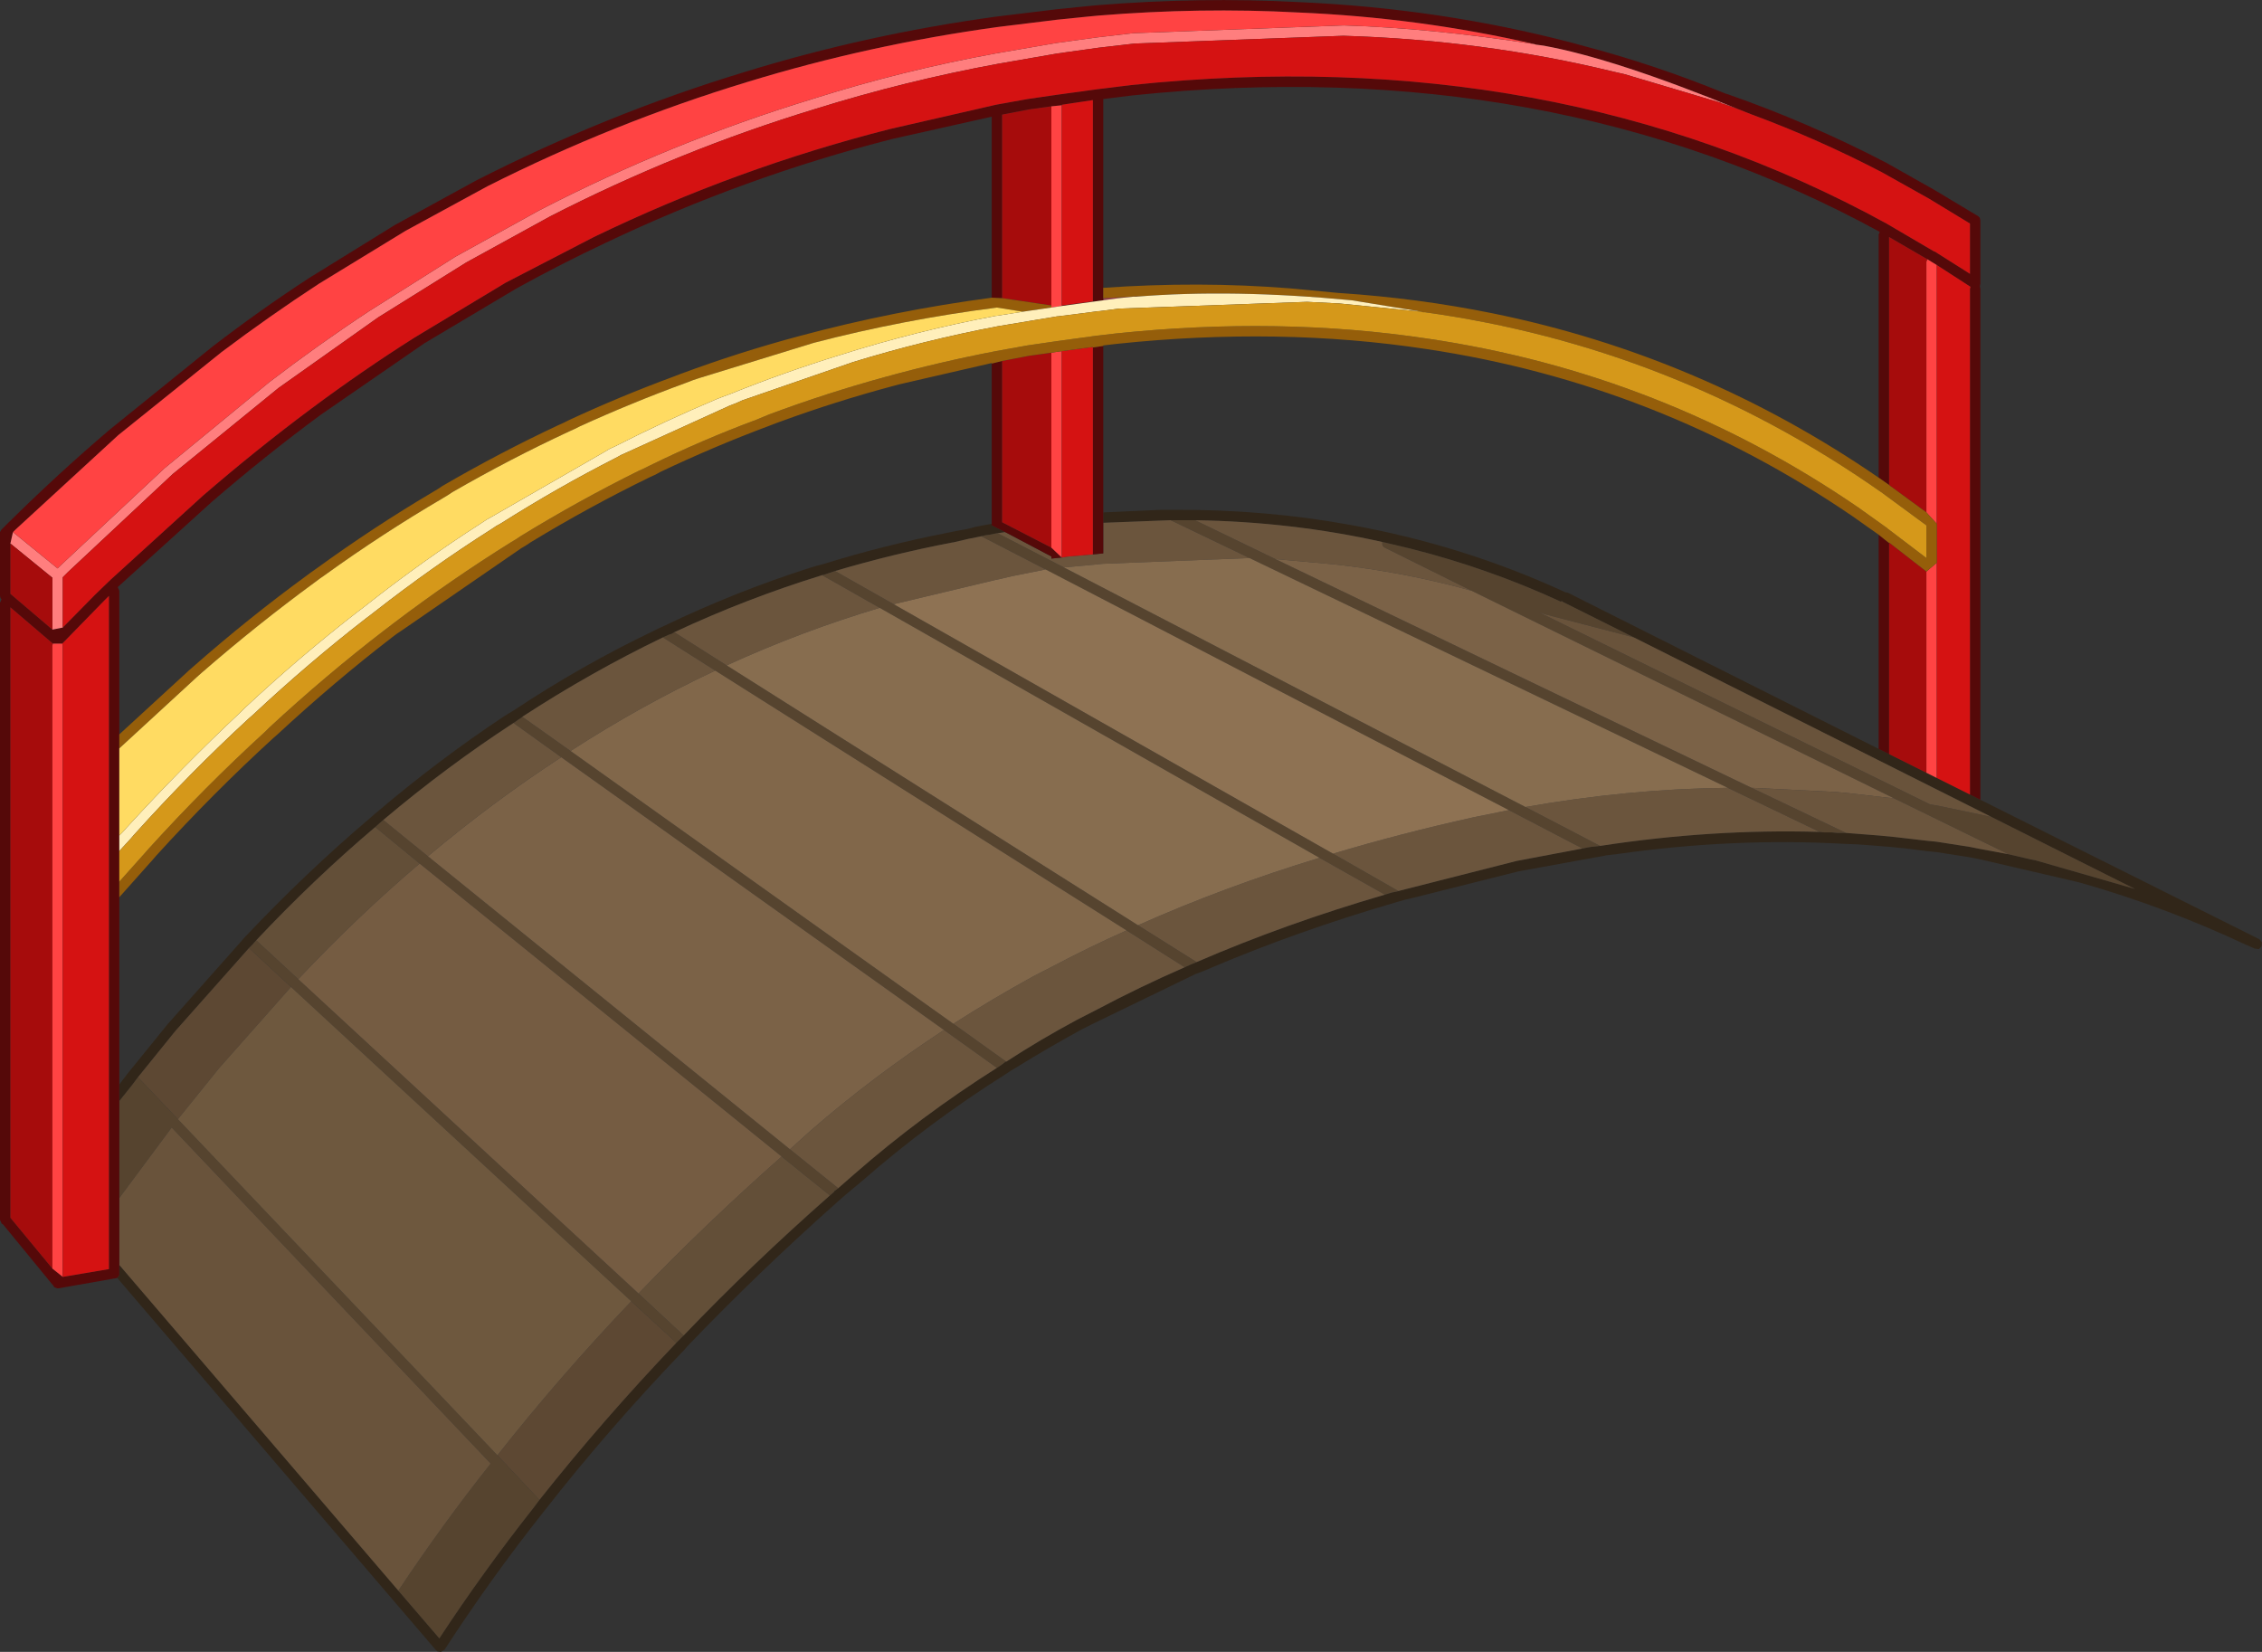 <?xml version="1.0" encoding="UTF-8" standalone="no"?>
<svg xmlns:ffdec="https://www.free-decompiler.com/flash" xmlns:xlink="http://www.w3.org/1999/xlink" ffdec:objectType="shape" height="159.25px" width="218.05px" xmlns="http://www.w3.org/2000/svg">
  <rect width="100%" height="100%" fill="#333333" stroke="none"/>
  <g transform="matrix(1.0, 0.0, 0.0, 1.0, 97.8, 184.9)">
    <path d="M-86.5 -61.7 L-86.4 -61.85 -86.35 -61.85 -86.3 -62.0 -86.3 -62.95 -59.4 -31.55 -55.45 -26.95 Q-51.25 -33.35 -46.4 -39.5 L-46.1 -39.9 -45.8 -40.3 Q-39.7 -48.0 -32.6 -55.45 L-32.25 -55.8 -31.9 -56.15 Q-25.3 -63.05 -17.8 -69.65 L-17.4 -70.0 -17.35 -70.1 -17.25 -70.15 -17.0 -70.35 -15.4 -71.75 Q-9.05 -77.3 -1.7 -81.95 L-1.25 -82.25 -0.85 -82.55 -0.8 -82.55 Q2.5 -84.7 6.05 -86.6 L8.0 -87.6 Q12.05 -89.75 16.4 -91.65 L16.95 -91.9 17.45 -92.1 17.55 -92.15 Q26.1 -95.85 35.7 -98.65 L36.35 -98.85 36.85 -98.95 37.0 -99.0 48.4 -101.9 54.75 -103.1 55.25 -103.2 55.55 -103.25 56.05 -103.3 56.45 -103.35 Q67.2 -105.0 77.55 -104.7 L77.6 -104.7 78.05 -104.65 78.8 -104.65 79.3 -104.6 80.15 -104.6 83.35 -104.35 84.9 -104.2 87.9 -103.85 88.9 -103.75 92.1 -103.25 93.1 -103.05 95.8 -102.55 97.95 -102.05 98.45 -101.95 108.0 -99.2 94.15 -106.15 59.7 -123.45 52.9 -126.85 52.75 -126.95 52.65 -126.9 Q45.6 -130.15 38.0 -132.05 L35.9 -132.55 35.45 -132.65 Q26.75 -134.6 17.4 -134.75 L16.65 -134.75 16.2 -134.75 15.7 -134.75 15.05 -134.75 8.55 -134.5 8.55 -135.5 13.0 -135.7 14.15 -135.75 15.3 -135.75 Q24.1 -135.8 32.35 -134.3 43.25 -132.35 53.1 -127.8 L53.35 -127.75 83.3 -112.7 84.3 -112.2 87.9 -110.4 88.9 -109.9 92.1 -108.3 93.1 -107.8 120.0 -94.35 120.25 -94.05 120.2 -93.65 119.95 -93.4 119.55 -93.45 118.75 -93.8 Q110.85 -97.5 102.75 -99.8 L102.35 -99.9 93.1 -102.05 92.1 -102.25 88.9 -102.75 87.9 -102.85 85.95 -103.1 84.45 -103.25 82.6 -103.4 81.2 -103.5 79.95 -103.55 Q69.2 -104.15 58.0 -102.55 L57.1 -102.45 56.3 -102.3 48.6 -100.9 38.25 -98.3 37.6 -98.15 36.9 -97.95 Q27.25 -95.15 18.6 -91.45 L18.0 -91.2 17.45 -91.0 7.55 -86.2 6.55 -85.7 Q3.25 -83.9 0.1 -81.95 L-0.4 -81.65 -0.85 -81.35 Q-8.3 -76.65 -14.75 -71.0 L-16.25 -69.75 -16.65 -69.4 -17.05 -69.05 Q-24.7 -62.25 -31.5 -55.15 L-31.85 -54.75 Q-39.15 -47.15 -45.4 -39.15 -50.55 -32.65 -54.95 -25.85 L-55.3 -25.65 -55.65 -25.7 -55.8 -25.85 -55.85 -25.9 -86.5 -61.7 M-86.3 -78.75 L-86.3 -80.35 -85.5 -81.4 -81.65 -86.15 -74.55 -94.15 -74.2 -94.55 Q-68.3 -100.8 -62.05 -106.1 L-61.65 -106.45 Q-55.6 -111.6 -49.2 -115.85 L-48.8 -116.1 -48.3 -116.4 Q-41.75 -120.75 -34.85 -124.05 L-34.35 -124.3 -33.8 -124.55 Q-26.95 -127.85 -19.75 -130.15 L-19.1 -130.35 -18.5 -130.5 Q-12.55 -132.35 -6.4 -133.55 L-5.4 -133.75 -4.55 -133.9 -3.8 -134.1 -3.05 -134.25 -2.2 -134.4 -2.2 -134.25 -0.9 -133.6 -1.6 -133.5 -1.65 -133.5 -2.4 -133.35 -2.8 -133.3 -3.2 -133.2 -4.45 -132.95 -5.95 -132.6 -6.0 -132.6 Q-11.75 -131.5 -17.3 -129.85 L-17.75 -129.7 -17.9 -129.65 -18.35 -129.5 -18.55 -129.45 Q-25.85 -127.2 -32.8 -123.95 L-33.05 -123.8 -33.35 -123.7 -33.8 -123.5 -33.9 -123.45 Q-40.85 -120.1 -47.45 -115.8 L-47.55 -115.7 -47.8 -115.55 -48.0 -115.4 -48.3 -115.2 Q-54.75 -111.0 -60.85 -105.85 L-61.2 -105.55 -61.25 -105.5 -61.65 -105.15 Q-67.55 -100.15 -73.1 -94.25 L-73.45 -93.85 -73.8 -93.5 -80.9 -85.5 -84.5 -81.05 -84.8 -80.65 -85.1 -80.25 -86.3 -78.75" fill="#312619" fill-rule="evenodd" stroke="none"/>
    <path d="M-86.3 -69.4 L-86.3 -78.75 -85.1 -80.25 -84.8 -80.65 -84.5 -81.05 -80.65 -77.0 -49.85 -44.6 -45.8 -40.3 -46.1 -39.9 -46.4 -39.5 Q-51.25 -33.35 -55.45 -26.95 L-59.4 -31.55 Q-55.25 -37.8 -50.5 -43.8 L-81.25 -76.2 -86.3 -69.4 M59.7 -123.45 L51.25 -125.65 50.6 -125.85 88.25 -107.35 88.9 -107.25 94.15 -106.15 108.0 -99.2 98.45 -101.95 97.95 -102.05 95.8 -102.55 84.75 -107.95 44.05 -127.95 Q39.9 -130.0 35.7 -132.1 35.5 -132.2 35.45 -132.4 L35.45 -132.65 35.9 -132.55 38.0 -132.05 Q45.6 -130.15 52.65 -126.9 L52.75 -126.95 52.9 -126.85 59.7 -123.45 M71.05 -108.95 L80.15 -104.6 79.3 -104.6 78.8 -104.65 78.05 -104.65 77.6 -104.7 68.75 -108.95 22.65 -131.1 15.05 -134.75 15.7 -134.75 16.2 -134.75 16.65 -134.75 17.4 -134.75 25.15 -131.0 Q48.1 -119.95 71.05 -108.95 M-1.65 -133.5 L4.75 -130.2 49.25 -107.1 56.45 -103.35 56.05 -103.3 55.55 -103.25 55.25 -103.2 54.75 -103.1 47.65 -106.8 3.0 -130.0 -3.2 -133.2 -2.8 -133.3 -2.4 -133.35 -1.65 -133.5 M30.7 -102.6 L37.0 -99.0 36.85 -98.95 36.35 -98.85 35.7 -98.65 29.4 -102.2 -13.0 -126.3 -18.55 -129.45 -18.35 -129.5 -17.9 -129.65 -17.75 -129.7 -17.3 -129.85 -11.65 -126.65 30.7 -102.6 M17.55 -92.15 L17.45 -92.1 16.95 -91.9 16.4 -91.65 10.8 -95.2 -28.85 -120.25 -33.9 -123.45 -33.8 -123.5 -33.35 -123.7 -33.05 -123.8 -32.8 -123.95 -27.75 -120.75 11.9 -95.7 Q14.75 -93.9 17.55 -92.15 M-0.8 -82.55 L-0.85 -82.55 -1.25 -82.25 -1.7 -81.95 -6.8 -85.6 -43.7 -111.9 -48.3 -115.2 -48.0 -115.4 -47.8 -115.55 -47.55 -115.7 -47.45 -115.8 -42.8 -112.5 -5.9 -86.2 -0.8 -82.55 M-17.0 -70.35 L-17.25 -70.15 -17.35 -70.1 -17.4 -70.0 -17.8 -69.65 -22.45 -73.4 -57.35 -101.65 -61.55 -105.1 -61.65 -105.15 -61.25 -105.5 -61.2 -105.55 -60.85 -105.85 -56.55 -102.35 -21.65 -74.1 -17.0 -70.35 M-31.9 -56.15 L-32.25 -55.8 -32.6 -55.45 -36.95 -59.45 -69.75 -89.75 -73.8 -93.5 -73.45 -93.85 -73.1 -94.25 -69.05 -90.5 -36.25 -60.2 -31.9 -56.15" fill="#56442f" fill-rule="evenodd" stroke="none"/>
    <path d="M-86.3 -62.95 L-86.3 -69.4 -81.25 -76.2 -50.5 -43.8 Q-55.25 -37.8 -59.4 -31.55 L-86.3 -62.95 M94.15 -106.15 L88.9 -107.25 88.25 -107.35 50.6 -125.85 51.25 -125.65 59.7 -123.45 94.15 -106.15" fill="#69533b" fill-rule="evenodd" stroke="none"/>
    <path d="M35.45 -132.65 L35.45 -132.4 Q35.5 -132.2 35.7 -132.1 39.9 -130.0 44.05 -127.95 37.6 -129.75 30.75 -130.5 L25.15 -131.0 17.4 -134.75 Q26.75 -134.6 35.45 -132.65 M84.75 -107.95 L95.8 -102.55 93.1 -103.05 92.1 -103.25 88.9 -103.75 87.9 -103.85 84.9 -104.2 83.35 -104.35 80.15 -104.6 71.05 -108.95 79.15 -108.55 80.7 -108.4 83.7 -108.05 84.7 -107.95 84.75 -107.95 M4.55 -131.15 L5.2 -131.25 7.55 -131.45 8.55 -131.55 8.55 -134.5 15.05 -134.75 22.65 -131.1 8.6 -130.55 8.55 -130.55 7.55 -130.45 4.75 -130.2 -1.65 -133.5 -1.6 -133.5 -0.9 -133.6 3.55 -131.25 3.55 -131.05 4.55 -131.15 M30.7 -102.6 Q37.2 -104.55 44.2 -106.1 L47.65 -106.8 54.75 -103.1 48.4 -101.9 37.0 -99.0 30.7 -102.6 M3.0 -130.0 L-0.25 -129.35 -1.75 -129.0 -1.8 -129.0 -11.65 -126.65 -17.3 -129.85 Q-11.75 -131.5 -6.0 -132.6 L-5.95 -132.6 -4.45 -132.95 -3.2 -133.2 3.0 -130.0 M56.45 -103.35 L49.25 -107.1 Q59.15 -108.85 68.75 -108.95 L77.6 -104.7 77.55 -104.7 Q67.2 -105.0 56.45 -103.35 M17.55 -92.15 Q14.75 -93.9 11.9 -95.7 20.2 -99.4 29.4 -102.2 L35.7 -98.65 Q26.1 -95.85 17.55 -92.15 M-27.75 -120.75 L-32.8 -123.95 Q-25.85 -127.2 -18.55 -129.45 L-13.0 -126.3 Q-20.55 -124.05 -27.75 -120.75 M-33.9 -123.45 L-28.85 -120.25 Q-36.0 -116.9 -42.8 -112.5 L-47.45 -115.8 Q-40.85 -120.1 -33.9 -123.45 M10.8 -95.2 L16.4 -91.65 Q12.05 -89.75 8.0 -87.6 L6.05 -86.6 Q2.5 -84.7 -0.8 -82.55 L-5.9 -86.2 Q-2.15 -88.6 1.85 -90.8 L3.8 -91.8 Q7.2 -93.6 10.8 -95.2 M-1.7 -81.95 Q-9.05 -77.3 -15.4 -71.75 L-17.0 -70.35 -21.65 -74.1 -19.6 -75.95 Q-13.6 -81.15 -6.8 -85.6 L-1.7 -81.95 M-60.85 -105.85 Q-54.75 -111.0 -48.3 -115.2 L-43.7 -111.9 Q-50.3 -107.6 -56.55 -102.35 L-60.85 -105.85" fill="#6b553d" fill-rule="evenodd" stroke="none"/>
    <path d="M44.05 -127.95 L84.75 -107.95 84.7 -107.95 83.7 -108.05 80.7 -108.4 79.15 -108.55 71.05 -108.95 Q48.1 -119.95 25.15 -131.0 L30.75 -130.5 Q37.6 -129.75 44.05 -127.95 M-43.7 -111.9 L-6.8 -85.6 Q-13.6 -81.15 -19.6 -75.95 L-21.65 -74.1 -56.55 -102.35 Q-50.3 -107.6 -43.7 -111.9" fill="#7b6247" fill-rule="evenodd" stroke="none"/>
    <path d="M8.55 -155.95 L8.55 -156.15 12.05 -156.35 11.75 -156.3 11.45 -156.3 10.0 -156.15 8.55 -155.95" fill="#983a4e" fill-rule="evenodd" stroke="none"/>
    <path d="M4.75 -130.2 L7.55 -130.45 8.55 -130.55 8.6 -130.55 22.65 -131.1 68.75 -108.95 Q59.15 -108.85 49.25 -107.1 L4.75 -130.2 M11.9 -95.7 L-27.75 -120.75 Q-20.55 -124.05 -13.0 -126.3 L29.4 -102.2 Q20.2 -99.4 11.9 -95.7" fill="#876d4f" fill-rule="evenodd" stroke="none"/>
    <path d="M47.65 -106.8 L44.2 -106.1 Q37.2 -104.55 30.7 -102.6 L-11.65 -126.65 -1.8 -129.0 -1.75 -129.0 -0.25 -129.35 3.0 -130.0 47.65 -106.8" fill="#8e7253" fill-rule="evenodd" stroke="none"/>
    <path d="M-28.85 -120.25 L10.8 -95.2 Q7.2 -93.6 3.8 -91.8 L1.85 -90.8 Q-2.15 -88.6 -5.9 -86.2 L-42.8 -112.5 Q-36.0 -116.9 -28.85 -120.25" fill="#81674a" fill-rule="evenodd" stroke="none"/>
    <path d="M-17.8 -69.65 Q-25.3 -63.05 -31.9 -56.15 L-36.25 -60.2 Q-29.75 -66.95 -22.45 -73.4 L-17.8 -69.65 M-61.65 -105.15 L-61.55 -105.1 -57.35 -101.65 Q-63.35 -96.55 -69.05 -90.5 L-73.1 -94.25 Q-67.55 -100.15 -61.65 -105.15" fill="#634f38" fill-rule="evenodd" stroke="none"/>
    <path d="M-32.6 -55.45 Q-39.7 -48.0 -45.8 -40.3 L-49.85 -44.6 Q-43.9 -52.15 -36.95 -59.45 L-32.6 -55.45 M-84.5 -81.05 L-80.9 -85.5 -73.8 -93.5 -69.75 -89.75 -76.7 -81.9 -80.65 -77.0 -84.5 -81.05" fill="#5d4833" fill-rule="evenodd" stroke="none"/>
    <path d="M-57.35 -101.65 L-22.45 -73.4 Q-29.75 -66.95 -36.25 -60.2 L-69.05 -90.5 Q-63.35 -96.55 -57.35 -101.65" fill="#755c42" fill-rule="evenodd" stroke="none"/>
    <path d="M-80.65 -77.0 L-76.7 -81.9 -69.75 -89.75 -36.95 -59.45 Q-43.9 -52.15 -49.85 -44.6 L-80.65 -77.0" fill="#6e583e" fill-rule="evenodd" stroke="none"/>
    <path d="M-86.5 -61.7 L-86.7 -61.65 -86.75 -61.65 -92.15 -60.7 -92.25 -60.7 -92.3 -60.7 -92.55 -60.8 -92.6 -60.85 -92.65 -60.95 -92.7 -61.0 -97.5 -66.85 -97.65 -66.95 -97.8 -67.3 -97.8 -126.8 -97.65 -127.1 -97.75 -127.25 -97.8 -127.45 -97.8 -133.6 -97.65 -133.85 -97.6 -133.9 -97.05 -134.45 Q-92.2 -139.25 -87.2 -143.5 L-77.3 -151.5 Q-72.75 -155.0 -68.0 -158.1 L-59.75 -163.2 -51.9 -167.5 Q-39.35 -173.9 -26.05 -177.95 -14.2 -181.6 -1.75 -183.3 L4.0 -184.0 6.95 -184.3 8.0 -184.4 Q17.9 -185.2 27.35 -184.7 41.0 -184.1 53.65 -180.8 L54.75 -180.5 Q61.8 -178.65 68.6 -175.85 L68.65 -175.85 Q76.55 -173.1 84.05 -169.2 L88.65 -166.6 92.9 -164.05 93.05 -163.9 93.1 -163.65 93.1 -157.55 93.05 -157.3 93.1 -157.05 93.1 -107.8 92.1 -108.3 92.1 -157.05 92.15 -157.25 88.9 -159.35 88.0 -159.9 84.3 -162.05 84.3 -138.15 83.3 -138.85 83.3 -162.3 83.4 -162.55 Q51.6 -179.9 11.35 -175.7 L8.55 -175.35 8.55 -157.15 8.55 -156.15 8.55 -155.95 4.55 -155.4 4.55 -155.45 7.55 -155.85 7.55 -175.25 4.55 -174.8 4.55 -174.75 3.55 -174.65 1.4 -174.35 -1.2 -173.85 -1.2 -173.75 -1.2 -156.15 -2.2 -156.2 -2.2 -173.65 -11.8 -171.5 Q-26.05 -167.85 -39.4 -161.5 -43.75 -159.45 -48.0 -157.1 L-56.9 -151.8 -66.9 -144.9 Q-72.25 -140.95 -77.4 -136.5 L-86.45 -128.3 -86.3 -127.95 -86.3 -114.1 -86.3 -112.75 -86.3 -104.35 -86.3 -102.85 -86.3 -99.9 -86.3 -98.4 -86.3 -80.35 -86.3 -78.75 -86.3 -69.4 -86.3 -62.95 -86.3 -62.0 -86.35 -61.85 -86.4 -61.85 -86.5 -61.7 M-91.75 -124.4 L-88.6 -127.6 -87.15 -129.0 -78.25 -137.1 Q-73.1 -141.55 -67.8 -145.5 -62.9 -149.15 -57.85 -152.35 L-49.05 -157.65 -40.55 -162.05 Q-26.8 -168.7 -12.05 -172.45 L-1.8 -174.8 1.25 -175.35 4.0 -175.75 8.0 -176.3 11.25 -176.7 Q51.95 -180.95 84.05 -163.35 L88.65 -160.65 88.7 -160.65 92.1 -158.5 92.1 -163.35 88.15 -165.75 83.6 -168.3 Q77.45 -171.5 71.1 -173.85 L69.7 -174.4 Q57.85 -179.25 51.0 -180.5 L50.25 -180.6 50.1 -180.65 Q39.05 -183.2 27.3 -183.7 17.9 -184.2 8.1 -183.4 L7.05 -183.3 4.1 -183.0 -1.6 -182.3 Q-14.0 -180.6 -25.75 -177.0 -38.6 -173.1 -50.8 -166.95 L-58.7 -162.65 -67.05 -157.55 Q-71.8 -154.45 -76.45 -150.95 L-86.4 -142.95 -96.3 -133.85 -96.55 -133.6 -96.8 -132.5 -96.8 -127.65 -92.75 -124.2 -91.75 -124.4 M83.3 -133.35 L84.3 -132.55 84.3 -112.2 83.3 -112.7 83.3 -133.35 M7.55 -151.4 L8.55 -151.55 8.55 -135.5 8.55 -134.5 8.55 -131.55 7.55 -131.45 7.55 -151.4 M4.55 -131.15 L3.55 -131.05 3.55 -131.25 -0.9 -133.6 -2.2 -134.25 -2.2 -134.4 -2.2 -149.85 -1.2 -150.1 -1.2 -134.55 Q1.2 -133.3 3.55 -132.1 L4.55 -131.15 M-91.75 -61.8 L-87.3 -62.55 -87.3 -127.45 -87.8 -126.95 -91.8 -122.85 -92.7 -122.85 -96.8 -126.35 -96.8 -67.5 -92.75 -62.6 -91.75 -61.8" fill="#550909" fill-rule="evenodd" stroke="none"/>
    <path d="M-91.75 -124.4 L-92.75 -124.2 -92.75 -129.2 -96.8 -132.5 -96.55 -133.6 -92.25 -130.1 -92.0 -130.35 -81.95 -139.75 -71.85 -148.05 Q-67.15 -151.65 -62.3 -154.85 L-53.9 -160.15 -45.85 -164.6 Q-33.1 -171.2 -19.5 -175.35 -10.85 -178.1 -1.8 -179.75 L4.0 -180.75 8.0 -181.3 11.45 -181.7 31.75 -182.45 Q40.0 -182.2 50.1 -180.65 L50.25 -180.6 51.0 -180.5 Q57.85 -179.25 69.7 -174.4 L68.3 -174.9 68.2 -174.9 68.05 -175.0 58.8 -177.75 57.7 -178.0 Q45.15 -181.05 31.7 -181.45 L11.55 -180.7 8.1 -180.3 4.15 -179.75 -1.6 -178.75 Q-10.55 -177.1 -19.2 -174.4 -32.35 -170.4 -44.75 -164.05 L-52.85 -159.6 -61.35 -154.3 -70.95 -147.5 -81.15 -139.2 -91.25 -129.75 -91.75 -129.25 -91.75 -124.4" fill="#ff7e7e" fill-rule="evenodd" stroke="none"/>
    <path d="M-1.2 -156.15 L-1.2 -173.75 -1.2 -173.85 1.4 -174.35 3.55 -174.65 3.55 -155.45 -1.15 -156.15 -1.2 -156.15 M84.3 -138.15 L84.3 -162.05 88.0 -159.9 87.9 -159.65 87.9 -135.5 84.35 -138.1 84.3 -138.15 M-92.75 -124.2 L-96.8 -127.65 -96.8 -132.5 -92.75 -129.2 -92.75 -124.2 M84.3 -112.2 L84.3 -132.55 84.3 -132.6 87.9 -129.8 87.9 -110.4 84.3 -112.2 M-1.2 -150.1 L1.4 -150.6 3.55 -150.9 3.55 -132.1 Q1.2 -133.3 -1.2 -134.55 L-1.2 -150.1 M-92.75 -62.6 L-96.8 -67.5 -96.8 -126.35 -92.7 -122.85 -92.75 -122.65 -92.75 -62.6" fill="#a60c0c" fill-rule="evenodd" stroke="none"/>
    <path d="M3.55 -174.65 L4.55 -174.75 4.55 -155.45 4.55 -155.4 3.55 -155.25 3.55 -155.45 3.55 -174.65 M88.0 -159.9 L88.9 -159.35 88.9 -134.55 88.9 -134.4 87.9 -135.5 87.9 -159.65 88.0 -159.9 M-96.55 -133.6 L-96.3 -133.85 -86.4 -142.95 -76.45 -150.95 Q-71.8 -154.45 -67.05 -157.55 L-58.7 -162.65 -50.8 -166.95 Q-38.6 -173.1 -25.75 -177.0 -14.0 -180.6 -1.6 -182.3 L4.1 -183.0 7.05 -183.3 8.1 -183.4 Q17.9 -184.2 27.3 -183.7 39.05 -183.2 50.1 -180.65 40.0 -182.2 31.75 -182.45 L11.45 -181.7 8.0 -181.3 4.0 -180.75 -1.8 -179.75 Q-10.85 -178.1 -19.5 -175.35 -33.1 -171.2 -45.85 -164.6 L-53.9 -160.15 -62.3 -154.85 Q-67.15 -151.65 -71.85 -148.05 L-81.95 -139.75 -92.0 -130.35 -92.25 -130.1 -96.55 -133.6 M87.9 -129.8 L88.9 -130.65 88.9 -109.9 87.9 -110.4 87.9 -129.8 M3.55 -150.9 L4.55 -151.05 4.55 -131.15 3.55 -132.1 3.55 -150.9 M-91.75 -61.8 L-92.75 -62.6 -92.75 -122.65 -92.7 -122.85 -91.8 -122.85 -91.75 -122.65 -91.75 -61.8" fill="#ff4343" fill-rule="evenodd" stroke="none"/>
    <path d="M4.55 -174.75 L4.55 -174.8 7.55 -175.25 7.55 -155.85 4.55 -155.45 4.55 -174.75 M88.9 -159.35 L92.15 -157.25 92.1 -157.05 92.1 -108.3 88.9 -109.9 88.9 -130.65 88.9 -134.4 88.9 -134.55 88.9 -159.35 M69.7 -174.4 L71.1 -173.85 Q77.45 -171.5 83.6 -168.3 L88.15 -165.75 92.1 -163.35 92.1 -158.5 88.7 -160.65 88.65 -160.65 84.05 -163.35 Q51.95 -180.95 11.25 -176.7 L8.0 -176.3 4.0 -175.75 1.25 -175.35 -1.8 -174.8 -12.05 -172.45 Q-26.8 -168.7 -40.55 -162.05 L-49.05 -157.65 -57.85 -152.35 Q-62.9 -149.15 -67.8 -145.5 -73.1 -141.55 -78.25 -137.1 L-87.15 -129.0 -88.6 -127.6 -91.75 -124.4 -91.75 -129.25 -91.25 -129.75 -81.15 -139.2 -70.95 -147.5 -61.35 -154.3 -52.85 -159.6 -44.75 -164.05 Q-32.35 -170.4 -19.2 -174.4 -10.55 -177.1 -1.6 -178.75 L4.15 -179.75 8.1 -180.3 11.55 -180.7 31.7 -181.45 Q45.15 -181.05 57.7 -178.0 L58.8 -177.75 68.05 -175.0 68.2 -174.9 68.3 -174.9 69.7 -174.4 M4.55 -151.05 L7.55 -151.45 7.55 -151.4 7.55 -131.45 5.2 -131.25 4.55 -131.15 4.55 -151.05 M-91.8 -122.85 L-87.8 -126.95 -87.3 -127.45 -87.3 -62.55 -91.75 -61.8 -91.75 -122.65 -91.8 -122.85" fill="#d51212" fill-rule="evenodd" stroke="none"/>
    <path d="M-86.3 -98.4 L-86.3 -99.9 -83.8 -102.7 -83.45 -103.1 Q-78.0 -109.1 -72.25 -114.35 L-71.85 -114.75 Q-66.45 -119.75 -60.8 -124.1 L-60.4 -124.4 -59.95 -124.75 Q-54.35 -129.0 -48.5 -132.65 L-48.0 -132.95 -47.55 -133.25 Q-42.0 -136.65 -36.25 -139.5 -35.95 -139.65 -35.7 -139.75 L-35.2 -140.0 Q-30.1 -142.5 -24.85 -144.45 L-24.25 -144.7 -23.65 -144.95 Q-18.15 -147.0 -12.5 -148.55 -7.25 -150.0 -1.8 -151.05 L1.25 -151.6 4.0 -152.0 8.0 -152.55 8.05 -152.55 9.75 -152.75 Q25.55 -154.4 39.85 -152.25 62.45 -148.9 81.3 -136.0 L84.1 -134.0 84.15 -133.95 87.9 -131.1 87.9 -134.25 83.55 -137.45 83.4 -137.55 Q63.55 -151.45 39.55 -154.8 L39.35 -154.8 39.25 -154.85 32.5 -155.95 Q21.0 -157.05 11.75 -156.3 L12.05 -156.35 8.55 -156.15 8.55 -157.15 Q17.8 -157.8 26.55 -157.1 L31.3 -156.65 31.35 -156.65 Q38.9 -156.15 46.05 -154.7 66.2 -150.6 83.3 -138.85 L84.3 -138.15 84.35 -138.1 87.9 -135.5 88.9 -134.4 88.9 -130.65 87.9 -129.8 84.3 -132.6 84.3 -132.55 83.3 -133.35 80.75 -135.15 Q62.05 -147.9 39.7 -151.25 25.55 -153.4 9.85 -151.75 L8.55 -151.6 8.55 -151.55 7.55 -151.4 7.55 -151.45 4.55 -151.05 3.55 -150.9 1.4 -150.6 -1.2 -150.1 -2.2 -149.85 -2.2 -149.9 -11.1 -147.85 -11.85 -147.65 Q-17.25 -146.2 -22.45 -144.3 L-23.0 -144.1 -23.65 -143.85 Q-29.0 -141.85 -34.15 -139.4 L-34.6 -139.15 -35.15 -138.9 Q-41.0 -136.05 -46.6 -132.65 L-47.05 -132.35 -47.55 -132.05 -59.1 -124.1 -59.55 -123.8 -59.95 -123.5 Q-65.6 -119.15 -71.05 -114.1 L-71.45 -113.75 Q-77.25 -108.45 -82.75 -102.4 L-83.05 -102.05 -86.3 -98.4 M-86.3 -112.75 L-86.3 -114.1 -79.55 -120.3 -79.15 -120.65 Q-73.8 -125.35 -68.25 -129.4 L-67.85 -129.7 -67.35 -130.05 Q-61.85 -134.05 -56.1 -137.45 L-55.6 -137.75 -55.15 -138.05 Q-49.65 -141.25 -44.0 -143.9 L-43.45 -144.15 -42.95 -144.4 Q-38.0 -146.7 -32.85 -148.6 L-32.2 -148.85 Q-26.55 -150.95 -20.75 -152.5 -11.65 -154.95 -2.2 -156.2 L-1.2 -156.15 -1.15 -156.15 3.55 -155.45 3.55 -155.25 0.8 -154.85 -1.7 -155.25 Q-10.7 -154.1 -19.35 -151.85 L-30.4 -148.45 -31.0 -148.25 -31.65 -148.0 Q-36.85 -146.1 -41.9 -143.8 L-42.4 -143.55 -42.95 -143.3 Q-48.65 -140.65 -54.2 -137.45 L-54.65 -137.15 -55.15 -136.85 Q-60.95 -133.45 -66.5 -129.45 L-67.0 -129.1 -67.4 -128.8 Q-73.0 -124.7 -78.35 -120.05 L-78.8 -119.65 -86.3 -112.75" fill="#955e0a" fill-rule="evenodd" stroke="none"/>
    <path d="M-86.3 -102.85 L-86.3 -104.35 -85.95 -104.7 -85.6 -105.1 Q-80.2 -111.0 -74.6 -116.25 L-74.2 -116.65 Q-68.9 -121.6 -63.35 -125.9 L-62.95 -126.2 -62.5 -126.55 Q-57.05 -130.85 -51.35 -134.5 L-50.9 -134.8 -50.45 -135.05 -39.5 -141.35 -39.0 -141.65 -38.55 -141.85 Q-33.65 -144.35 -28.65 -146.45 L-28.0 -146.7 -27.45 -146.9 Q-22.25 -149.0 -16.9 -150.65 -9.5 -153.0 -1.8 -154.45 L-1.75 -154.45 0.8 -154.85 3.55 -155.25 4.55 -155.4 8.55 -155.95 10.0 -156.15 11.45 -156.3 11.75 -156.3 Q21.0 -157.05 32.5 -155.95 L39.25 -154.85 31.25 -155.65 31.2 -155.65 28.2 -155.8 10.1 -155.15 8.15 -154.9 8.05 -154.9 6.55 -154.7 4.55 -154.45 4.15 -154.4 4.1 -154.4 1.4 -153.95 -1.6 -153.45 Q-8.7 -152.1 -15.55 -150.0 L-26.25 -146.3 -26.8 -146.05 -27.45 -145.8 -37.45 -141.25 -37.9 -141.05 -38.45 -140.75 Q-44.05 -137.9 -49.5 -134.45 L-49.95 -134.2 -50.4 -133.9 Q-56.15 -130.25 -61.65 -125.95 L-62.1 -125.6 -62.5 -125.3 Q-68.05 -121.0 -73.4 -116.0 L-73.8 -115.65 Q-79.5 -110.4 -84.9 -104.4 L-85.2 -104.05 -86.3 -102.85" fill="#ffefbb" fill-rule="evenodd" stroke="none"/>
    <path d="M-86.3 -99.9 L-86.3 -102.85 -85.2 -104.05 -84.9 -104.4 Q-79.5 -110.4 -73.8 -115.65 L-73.4 -116.0 Q-68.05 -121.0 -62.5 -125.3 L-62.1 -125.6 -61.65 -125.95 Q-56.15 -130.25 -50.4 -133.9 L-49.95 -134.2 -49.5 -134.45 Q-44.05 -137.9 -38.45 -140.75 L-37.9 -141.05 -37.45 -141.25 -27.45 -145.8 -26.8 -146.05 -26.25 -146.3 -15.55 -150.0 Q-8.7 -152.1 -1.6 -153.45 L1.4 -153.95 4.1 -154.4 4.15 -154.4 4.55 -154.45 6.55 -154.7 8.05 -154.9 8.15 -154.9 10.1 -155.15 28.2 -155.8 31.2 -155.65 31.25 -155.65 39.25 -154.85 39.35 -154.8 39.55 -154.8 Q63.55 -151.45 83.4 -137.55 L83.55 -137.45 87.9 -134.25 87.9 -131.1 84.15 -133.95 84.1 -134.0 81.3 -136.0 Q62.45 -148.9 39.85 -152.25 25.55 -154.4 9.75 -152.75 L8.05 -152.55 8.0 -152.55 4.0 -152.0 1.25 -151.6 -1.8 -151.05 Q-7.25 -150.0 -12.5 -148.55 -18.15 -147.0 -23.65 -144.95 L-24.25 -144.7 -24.85 -144.45 Q-30.1 -142.5 -35.2 -140.0 L-35.7 -139.75 Q-35.95 -139.65 -36.25 -139.5 -42.0 -136.65 -47.55 -133.25 L-48.0 -132.95 -48.5 -132.65 Q-54.35 -129.0 -59.95 -124.75 L-60.4 -124.4 -60.8 -124.1 Q-66.45 -119.75 -71.85 -114.75 L-72.25 -114.35 Q-78.0 -109.1 -83.45 -103.1 L-83.8 -102.7 -86.3 -99.9" fill="#d5981a" fill-rule="evenodd" stroke="none"/>
    <path d="M-86.3 -104.35 L-86.3 -112.75 -78.8 -119.65 -78.35 -120.05 Q-73.0 -124.7 -67.4 -128.8 L-67.0 -129.1 -66.5 -129.45 Q-60.95 -133.45 -55.15 -136.85 L-54.65 -137.15 -54.2 -137.45 Q-48.65 -140.65 -42.95 -143.3 L-42.4 -143.55 -41.9 -143.8 Q-36.85 -146.1 -31.65 -148.0 L-31.0 -148.25 -30.4 -148.45 -19.35 -151.85 Q-10.7 -154.1 -1.7 -155.25 L0.8 -154.85 -1.75 -154.45 -1.8 -154.45 Q-9.5 -153.0 -16.9 -150.65 -22.25 -149.0 -27.45 -146.9 L-28.0 -146.7 -28.65 -146.45 Q-33.65 -144.35 -38.55 -141.85 L-39.0 -141.65 -39.5 -141.35 -50.45 -135.05 -50.9 -134.8 -51.35 -134.5 Q-57.05 -130.85 -62.5 -126.55 L-62.95 -126.2 -63.35 -125.9 Q-68.9 -121.6 -74.2 -116.65 L-74.6 -116.25 Q-80.2 -111.0 -85.6 -105.1 L-85.95 -104.7 -86.3 -104.35" fill="#ffdb62" fill-rule="evenodd" stroke="none"/>
  </g>
</svg>
